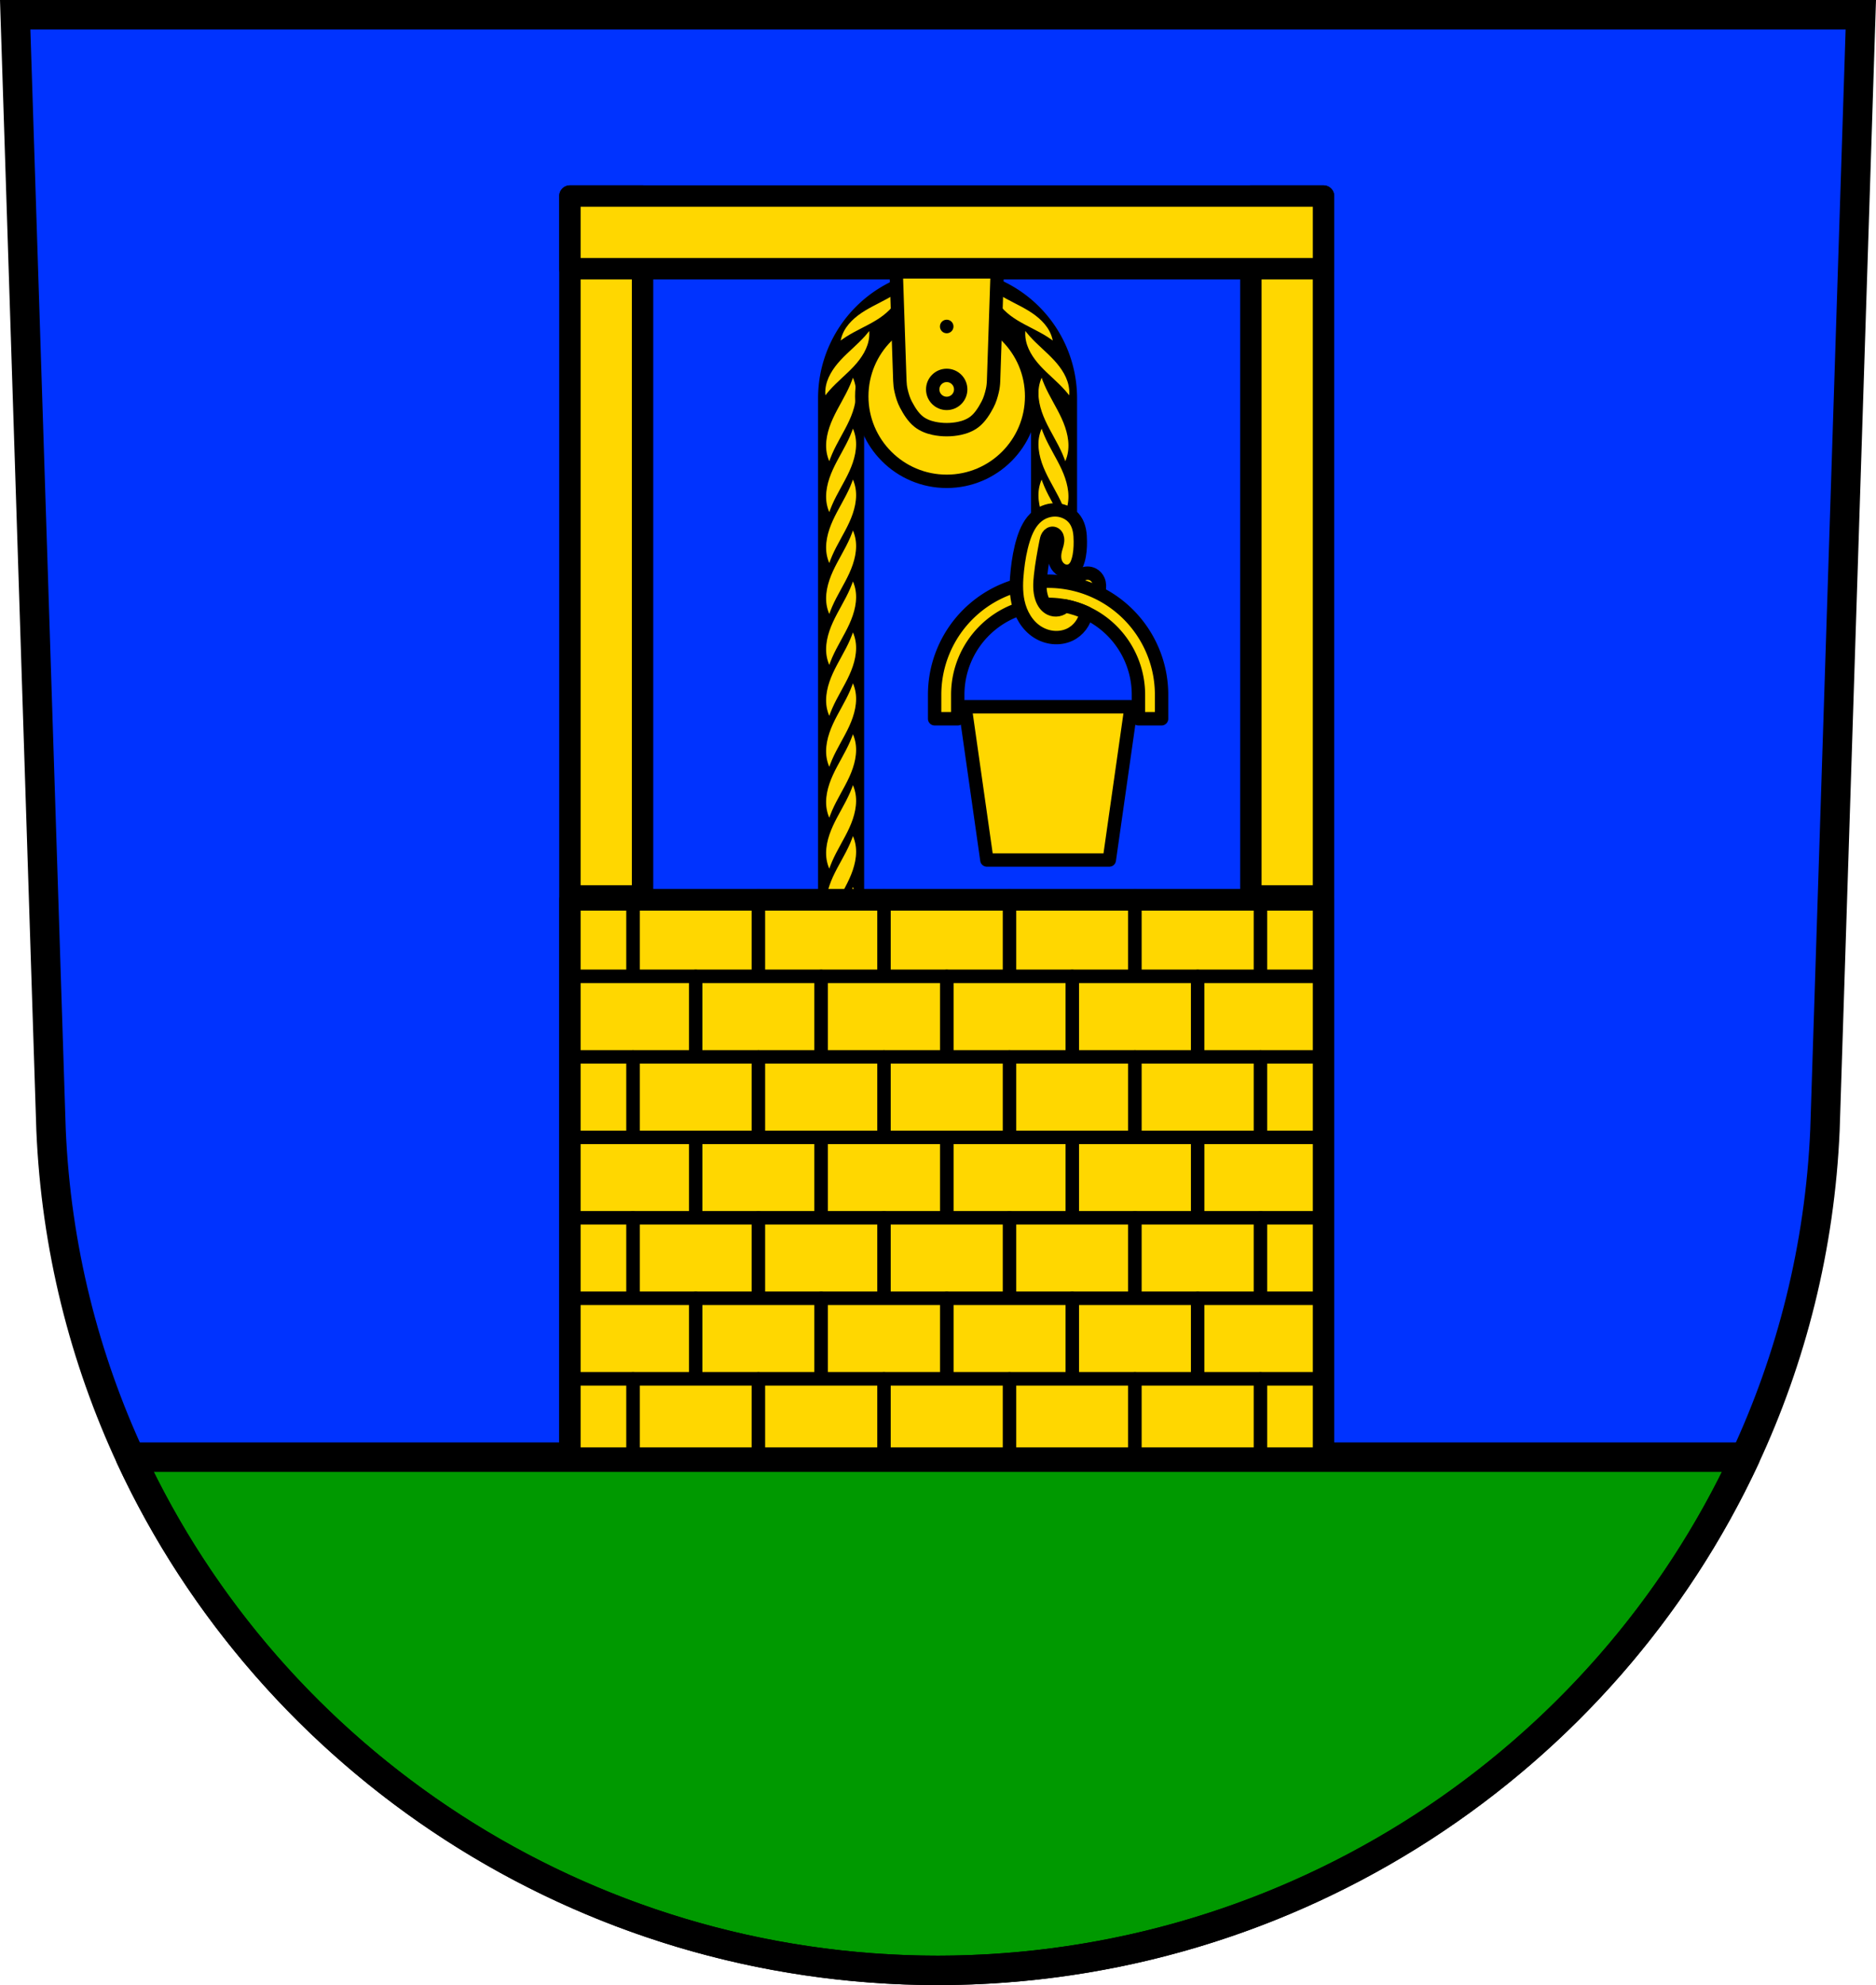 <svg xmlns="http://www.w3.org/2000/svg" width="701.33" height="741.77" viewBox="0 0 701.334 741.769"><g transform="translate(-19.589-72.906)"><g fill-rule="evenodd"><path d="m25.27 78.41l13.398 416.62c7.415 175.25 153.92 314.05 331.59 314.14 177.51-.215 324.07-139.06 331.59-314.14l13.398-416.62h-344.98z" fill="#03f"/><path d="m418.63 297.57c.359-2.311 1.133-4.556 2.275-6.597.772-1.379 1.767-2.715 3.185-3.412.635-.313 1.341-.485 2.049-.49.708-.004 1.418.161 2.046.49.923.482 1.65 1.313 2.047 2.275.471 1.141.484 2.433.227 3.64-.347 1.635-1.161 3.132-2.047 4.55-.837 1.338-1.749 2.63-2.73 3.867l-7.05-4.322z" fill="#ffd700" stroke="#000" stroke-width="5"/></g><g stroke="#000"><path d="m373.834 175.819a45.914 45.914 0 0 0 -45.914 45.914v194.32h12.225v-194.32h-.053a33.742 33.742 0 0 1 33.742 -33.742 33.742 33.742 0 0 1 33.742 33.742h-.055v43.756h12.227v-43.756a45.914 45.914 0 0 0 -45.914 -45.914z" stroke-linejoin="round" stroke-linecap="round" stroke-width="5"/><g fill="#ffd700"><g fill-rule="evenodd"><path d="m356.83 180.31c-.957.757-1.952 1.466-2.98 2.123-3.588 2.293-7.553 3.938-11.186 6.16-3.632 2.222-7.03 5.18-8.604 9.139-.452 1.139-.743 2.343-.861 3.563.957-.757 1.954-1.468 2.982-2.125 3.588-2.293 7.553-3.938 11.186-6.16 3.632-2.222 7.03-5.179 8.604-9.137.452-1.139.741-2.343.859-3.563zm33.36 0c.118 1.22.41 2.423.861 3.563 1.57 3.958 4.971 6.915 8.604 9.137 3.632 2.222 7.597 3.868 11.186 6.16 1.029.657 2.023 1.368 2.98 2.125-.118-1.22-.408-2.423-.859-3.563-1.57-3.958-4.973-6.917-8.605-9.139-3.632-2.222-7.597-3.868-11.186-6.16-1.029-.657-2.023-1.366-2.98-2.123z"/><g transform="matrix(-1 0 0 1 747.21-1.466)"><path d="m327.43 219.71c.439-4.235 2.913-8 5.808-11.126 2.895-3.123 6.266-5.782 9.1-8.96.812-.911 1.578-1.863 2.295-2.852.217 1.206.263 2.443.137 3.662-.439 4.235-2.913 8-5.808 11.126-2.895 3.123-6.266 5.782-9.1 8.96-.812.911-1.578 1.863-2.295 2.852-.217-1.206-.263-2.443-.137-3.662z"/><path d="m328.04 282.3c-1.016-4.594.272-9.407 2.227-13.687 1.955-4.28 4.572-8.237 6.442-12.555.536-1.238 1.01-2.503 1.418-3.788.647 1.188 1.126 2.467 1.418 3.788 1.016 4.594-.272 9.407-2.227 13.687-1.955 4.28-4.572 8.237-6.442 12.555-.536 1.238-1.01 2.503-1.418 3.788-.647-1.188-1.126-2.467-1.418-3.788z"/><path d="m328.04 263.27c-1.016-4.594.272-9.407 2.227-13.687 1.955-4.28 4.572-8.237 6.442-12.555.536-1.238 1.01-2.503 1.418-3.788.647 1.188 1.126 2.467 1.418 3.788 1.016 4.594-.272 9.407-2.227 13.687-1.955 4.28-4.572 8.237-6.442 12.555-.536 1.238-1.01 2.503-1.418 3.788-.647-1.188-1.126-2.467-1.418-3.788z"/><path d="m328.04 244.23c-1.016-4.594.272-9.407 2.227-13.687 1.955-4.28 4.572-8.237 6.442-12.555.536-1.238 1.01-2.503 1.418-3.788.647 1.188 1.126 2.467 1.418 3.788 1.016 4.594-.272 9.407-2.227 13.687-1.955 4.28-4.572 8.237-6.442 12.555-.536 1.238-1.01 2.503-1.418 3.788-.647-1.188-1.126-2.467-1.418-3.788z"/></g><path d="m327.68 218.24c.439-4.235 2.913-8 5.808-11.126 2.895-3.123 6.266-5.782 9.1-8.96.812-.911 1.578-1.863 2.295-2.852.217 1.206.263 2.443.137 3.662-.439 4.235-2.913 8-5.808 11.126-2.895 3.123-6.266 5.782-9.1 8.96-.812.911-1.578 1.863-2.295 2.852-.217-1.206-.263-2.443-.137-3.662z"/><path d="m328.28 337.93c-1.016-4.594.272-9.407 2.227-13.687 1.955-4.28 4.572-8.237 6.442-12.555.536-1.238 1.01-2.503 1.418-3.788.647 1.188 1.126 2.467 1.418 3.788 1.016 4.594-.272 9.407-2.227 13.687-1.955 4.28-4.572 8.237-6.442 12.555-.536 1.238-1.01 2.503-1.418 3.788-.647-1.188-1.126-2.467-1.418-3.788z"/><path d="m328.28 318.89c-1.016-4.594.272-9.407 2.227-13.687 1.955-4.28 4.572-8.237 6.442-12.555.536-1.238 1.01-2.503 1.418-3.788.647 1.188 1.126 2.467 1.418 3.788 1.016 4.594-.272 9.407-2.227 13.687-1.955 4.28-4.572 8.237-6.442 12.555-.536 1.238-1.01 2.503-1.418 3.788-.647-1.188-1.126-2.467-1.418-3.788z"/><path d="m328.28 299.86c-1.016-4.594.272-9.407 2.227-13.687 1.955-4.28 4.572-8.237 6.442-12.555.536-1.238 1.01-2.503 1.418-3.788.647 1.188 1.126 2.467 1.418 3.788 1.016 4.594-.272 9.407-2.227 13.687-1.955 4.28-4.572 8.237-6.442 12.555-.536 1.238-1.01 2.503-1.418 3.788-.647-1.188-1.126-2.467-1.418-3.788z"/><path d="m328.28 375.99c-1.016-4.594.272-9.407 2.227-13.687 1.955-4.28 4.572-8.237 6.442-12.555.536-1.238 1.01-2.503 1.418-3.788.647 1.188 1.126 2.467 1.418 3.788 1.016 4.594-.272 9.407-2.227 13.687-1.955 4.28-4.572 8.237-6.442 12.555-.536 1.238-1.01 2.503-1.418 3.788-.647-1.188-1.126-2.467-1.418-3.788z"/><path d="m328.28 356.96c-1.016-4.594.272-9.407 2.227-13.687 1.955-4.28 4.572-8.237 6.442-12.555.536-1.238 1.01-2.503 1.418-3.788.647 1.188 1.126 2.467 1.418 3.788 1.016 4.594-.272 9.407-2.227 13.687-1.955 4.28-4.572 8.237-6.442 12.555-.536 1.238-1.01 2.503-1.418 3.788-.647-1.188-1.126-2.467-1.418-3.788z"/><path d="m338.37 384.02c-.409 1.286-.882 2.549-1.418 3.787-1.87 4.317-4.489 8.275-6.443 12.555-1.955 4.28-3.242 9.09-2.227 13.688.151.681.352 1.352.6 2h1.436c.25-.675.515-1.344.801-2 1.87-4.317 4.489-8.275 6.443-12.555 1.955-4.28 3.242-9.09 2.227-13.688-.292-1.321-.771-2.599-1.418-3.787z"/><path d="m328.28 395.02c-1.016-4.594.272-9.407 2.227-13.687 1.955-4.28 4.572-8.237 6.442-12.555.536-1.238 1.01-2.503 1.418-3.788.647 1.188 1.126 2.467 1.418 3.788 1.016 4.594-.272 9.407-2.227 13.687-1.955 4.28-4.572 8.237-6.442 12.555-.536 1.238-1.01 2.503-1.418 3.788-.647-1.188-1.126-2.467-1.418-3.788z"/><path d="m338.37 403.05c-.409 1.286-.882 2.551-1.418 3.789-1.375 3.175-3.153 6.156-4.775 9.213h7.05c.877-3.02 1.231-6.164.557-9.213-.292-1.321-.771-2.601-1.418-3.789z"/><path d="m328.28 280.83c-1.016-4.594.272-9.407 2.227-13.687 1.955-4.28 4.572-8.237 6.442-12.555.536-1.238 1.01-2.503 1.418-3.788.647 1.188 1.126 2.467 1.418 3.788 1.016 4.594-.272 9.407-2.227 13.687-1.955 4.28-4.572 8.237-6.442 12.555-.536 1.238-1.01 2.503-1.418 3.788-.647-1.188-1.126-2.467-1.418-3.788z"/><path d="m328.28 261.8c-1.016-4.594.272-9.407 2.227-13.687 1.955-4.28 4.572-8.237 6.442-12.555.536-1.238 1.01-2.503 1.418-3.788.647 1.188 1.126 2.467 1.418 3.788 1.016 4.594-.272 9.407-2.227 13.687-1.955 4.28-4.572 8.237-6.442 12.555-.536 1.238-1.01 2.503-1.418 3.788-.647-1.188-1.126-2.467-1.418-3.788z"/><path d="m328.28 242.77c-1.016-4.594.272-9.407 2.227-13.687 1.955-4.28 4.572-8.237 6.442-12.555.536-1.238 1.01-2.503 1.418-3.788.647 1.188 1.126 2.467 1.418 3.788 1.016 4.594-.272 9.407-2.227 13.687-1.955 4.28-4.572 8.237-6.442 12.555-.536 1.238-1.01 2.503-1.418 3.788-.647-1.188-1.126-2.467-1.418-3.788z"/></g><g stroke-linejoin="round" stroke-linecap="round" stroke-width="5"><path d="m411.416 290.088a42.42 42.42 0 0 0 -42.42 42.42v8.979h8.645v-8.979a33.775 33.775 0 0 1 33.775 -33.775 33.775 33.775 0 0 1 33.775 33.775v8.979h8.645v-8.979a42.42 42.42 0 0 0 -42.42 -42.42z"/><path d="m380.37 337l8.161 57.27h45.768l8.161-57.27h-62.09z"/><path d="m425.68 301.89c-.583 3.505-2.969 6.66-6.184 8.173-1.903.896-4.054 1.232-6.148 1.039-2.094-.193-4.133-.909-5.909-2.036-3.864-2.453-6.312-6.744-7.28-11.216-.847-3.916-.664-7.982-.228-11.964.418-3.813 1.067-7.612 2.202-11.277 1.044-3.373 2.601-6.755 5.384-8.928 2.026-1.582 4.638-2.413 7.202-2.228 2.675.192 5.294 1.536 6.825 3.739.799 1.15 1.29 2.493 1.567 3.865.276 1.372.345 2.778.353 4.178.013 2.349-.145 4.72-.788 6.979-.215.756-.486 1.502-.9 2.17-.414.668-.978 1.257-1.68 1.611-.55.277-1.174.403-1.789.378-.616-.025-1.223-.199-1.767-.487-.994-.527-1.765-1.433-2.208-2.468-.736-1.722-.574-3.706-.067-5.508.173-.615.384-1.219.533-1.84.149-.621.234-1.266.15-1.899-.061-.457-.213-.908-.49-1.276-.277-.368-.686-.647-1.141-.718-.386-.06-.787.033-1.127.225-.339.192-.619.481-.832.808-.426.654-.584 1.441-.733 2.207-.818 4.215-1.595 8.443-2.047 12.712-.292 2.753-.438 5.605.455 8.225.282.827.667 1.624 1.195 2.32.528.696 1.202 1.29 1.99 1.668.9.432 1.938.57 2.92.388.982-.182 1.902-.682 2.587-1.408 1.437.273 2.856.64 4.246 1.097 1.264.416 2.504.907 3.71 1.469z" fill-rule="evenodd"/></g></g><g stroke-width="11"><path d="m48.744 544.49c52.52 113.32 168.42 191.7 301.92 191.78 133.35-.161 249.22-78.56 301.82-191.78h-603.74z" transform="translate(19.589 72.906)" fill="#090" stroke-linejoin="round" stroke-linecap="round"/><path d="m25.27 78.41l13.398 416.62c7.415 175.25 153.92 314.05 331.59 314.14 177.51-.215 324.07-139.06 331.59-314.14l13.398-416.62h-344.98z" fill="none" fill-rule="evenodd"/></g><g stroke-linejoin="round"><g stroke-linecap="round"><g fill="#ffd700"><path stroke-width="8" d="m232.65 409.18h281.73v208.56h-281.73z"/><g stroke-width="5"><path d="m256.21 407.68h46.921v30.08h-46.921z"/><path d="m396.97 407.68h46.921v30.08h-46.921z"/><path d="m350.05 407.68h46.921v30.08h-46.921z"/><path d="m303.13 407.68h46.921v30.08h-46.921z"/><path d="m443.89 407.68h46.921v30.08h-46.921z"/><path d="m232.65 407.68v30.08h23.561v-30.08h-23.561zm258.17 0v30.08h23.561v-30.08h-23.561z"/><path d="m279.67 437.76h46.921v30.08h-46.921z"/><path d="m420.43 437.76h46.921v30.08h-46.921z"/><path d="m373.51 437.76h46.921v30.08h-46.921z"/><path d="m326.59 437.76h46.922v30.08h-46.922z"/><path d="m467.35 437.76h46.921v30.08h-46.921z"/><path d="m232.75 437.76h46.921v30.08h-46.921z"/><g transform="translate(846.26-15.547)"><path d="m-590.05 483.38h46.921v30.08h-46.921z"/><path d="m-449.29 483.38h46.921v30.08h-46.921z"/><path d="m-496.21 483.38h46.921v30.08h-46.921z"/><path d="m-543.13 483.38h46.921v30.08h-46.921z"/><path d="m-402.37 483.38h46.922v30.08h-46.922z"/><path d="m-613.61 483.38v30.08h23.561v-30.08h-23.561zm258.17 0v30.08h23.561v-30.08h-23.561z"/><path d="m-566.59 513.46h46.921v30.08h-46.921z"/><path d="m-425.83 513.46h46.921v30.08h-46.921z"/><path d="m-472.75 513.46h46.921v30.08h-46.921z"/><path d="m-519.67 513.46h46.921v30.08h-46.921z"/><path d="m-378.9 513.46h46.921v30.08h-46.921z"/><path d="m-613.51 513.46h46.922v30.08h-46.922z"/></g><path d="m256.21 527.99h46.921v30.08h-46.921z"/><path d="m396.97 527.99h46.921v30.08h-46.921z"/><path d="m350.05 527.99h46.921v30.08h-46.921z"/><path d="m303.13 527.99h46.922v30.08h-46.922z"/><path d="m443.89 527.99h46.921v30.08h-46.921z"/><path d="m232.65 527.99v30.08h23.561v-30.08h-23.561zm258.17 0v30.08h23.561v-30.08h-23.561z"/><path d="m279.67 558.07h46.921v30.08h-46.921z"/><path d="m420.43 558.07h46.921v30.08h-46.921z"/><path d="m373.51 558.07h46.921v30.08h-46.921z"/><path d="m326.59 558.07h46.921v30.08h-46.921z"/><path d="m467.35 558.07h46.922v30.08h-46.922z"/><path d="m232.75 558.07h46.921v30.08h-46.921z"/><path d="m256.21 588.15h46.921v30.08h-46.921z"/><path d="m396.97 588.15h46.921v30.08h-46.921z"/><path d="m350.05 588.15h46.921v30.08h-46.921z"/><path d="m303.13 588.15h46.922v30.08h-46.922z"/><path d="m443.89 588.15h46.921v30.08h-46.921z"/><path d="m232.65 588.15v30.08h23.561v-30.08h-23.561zm258.17 0v30.08h23.561v-30.08h-23.561z"/></g><g transform="translate(846.26-1.499)" stroke-width="8"><path d="m-613.61 147.66h27.15v261.52h-27.15z"/><path d="m-359.04 147.66h27.15v261.52h-27.15z"/><path transform="matrix(0 1-1 0 0 0)" d="m147.66 331.88h27.15v281.73h-27.15z"/></g></g><path stroke-width="8" d="m232.65 409.18h281.73v208.56h-281.73z" fill="none"/><circle cx="373.51" cy="221.01" r="31.751" fill="#ffd700" stroke-width="5"/></g><g fill="#ffd700" stroke-width="5"><path d="m354.63 174.5l1.365 40.723c.041 1.225.177 2.448.455 3.639.42 1.798.953 3.602 1.82 5.232 1.247 2.343 2.698 4.721 4.777 6.371 1.622 1.288 3.661 2.076 5.688 2.502 3.117.655 6.438.655 9.555 0 2.027-.426 4.065-1.214 5.688-2.502 2.079-1.65 3.53-4.03 4.777-6.371.868-1.63 1.4-3.434 1.82-5.232.278-1.19.414-2.414.455-3.639l1.365-40.723h-18.883z" fill-rule="evenodd"/><circle cx="373.51" cy="218.41" r="5.232" stroke-linecap="round"/></g></g></g><circle cx="373.51" cy="194.9" r="2.534" fill="#000" stroke="none"/></g></svg>
